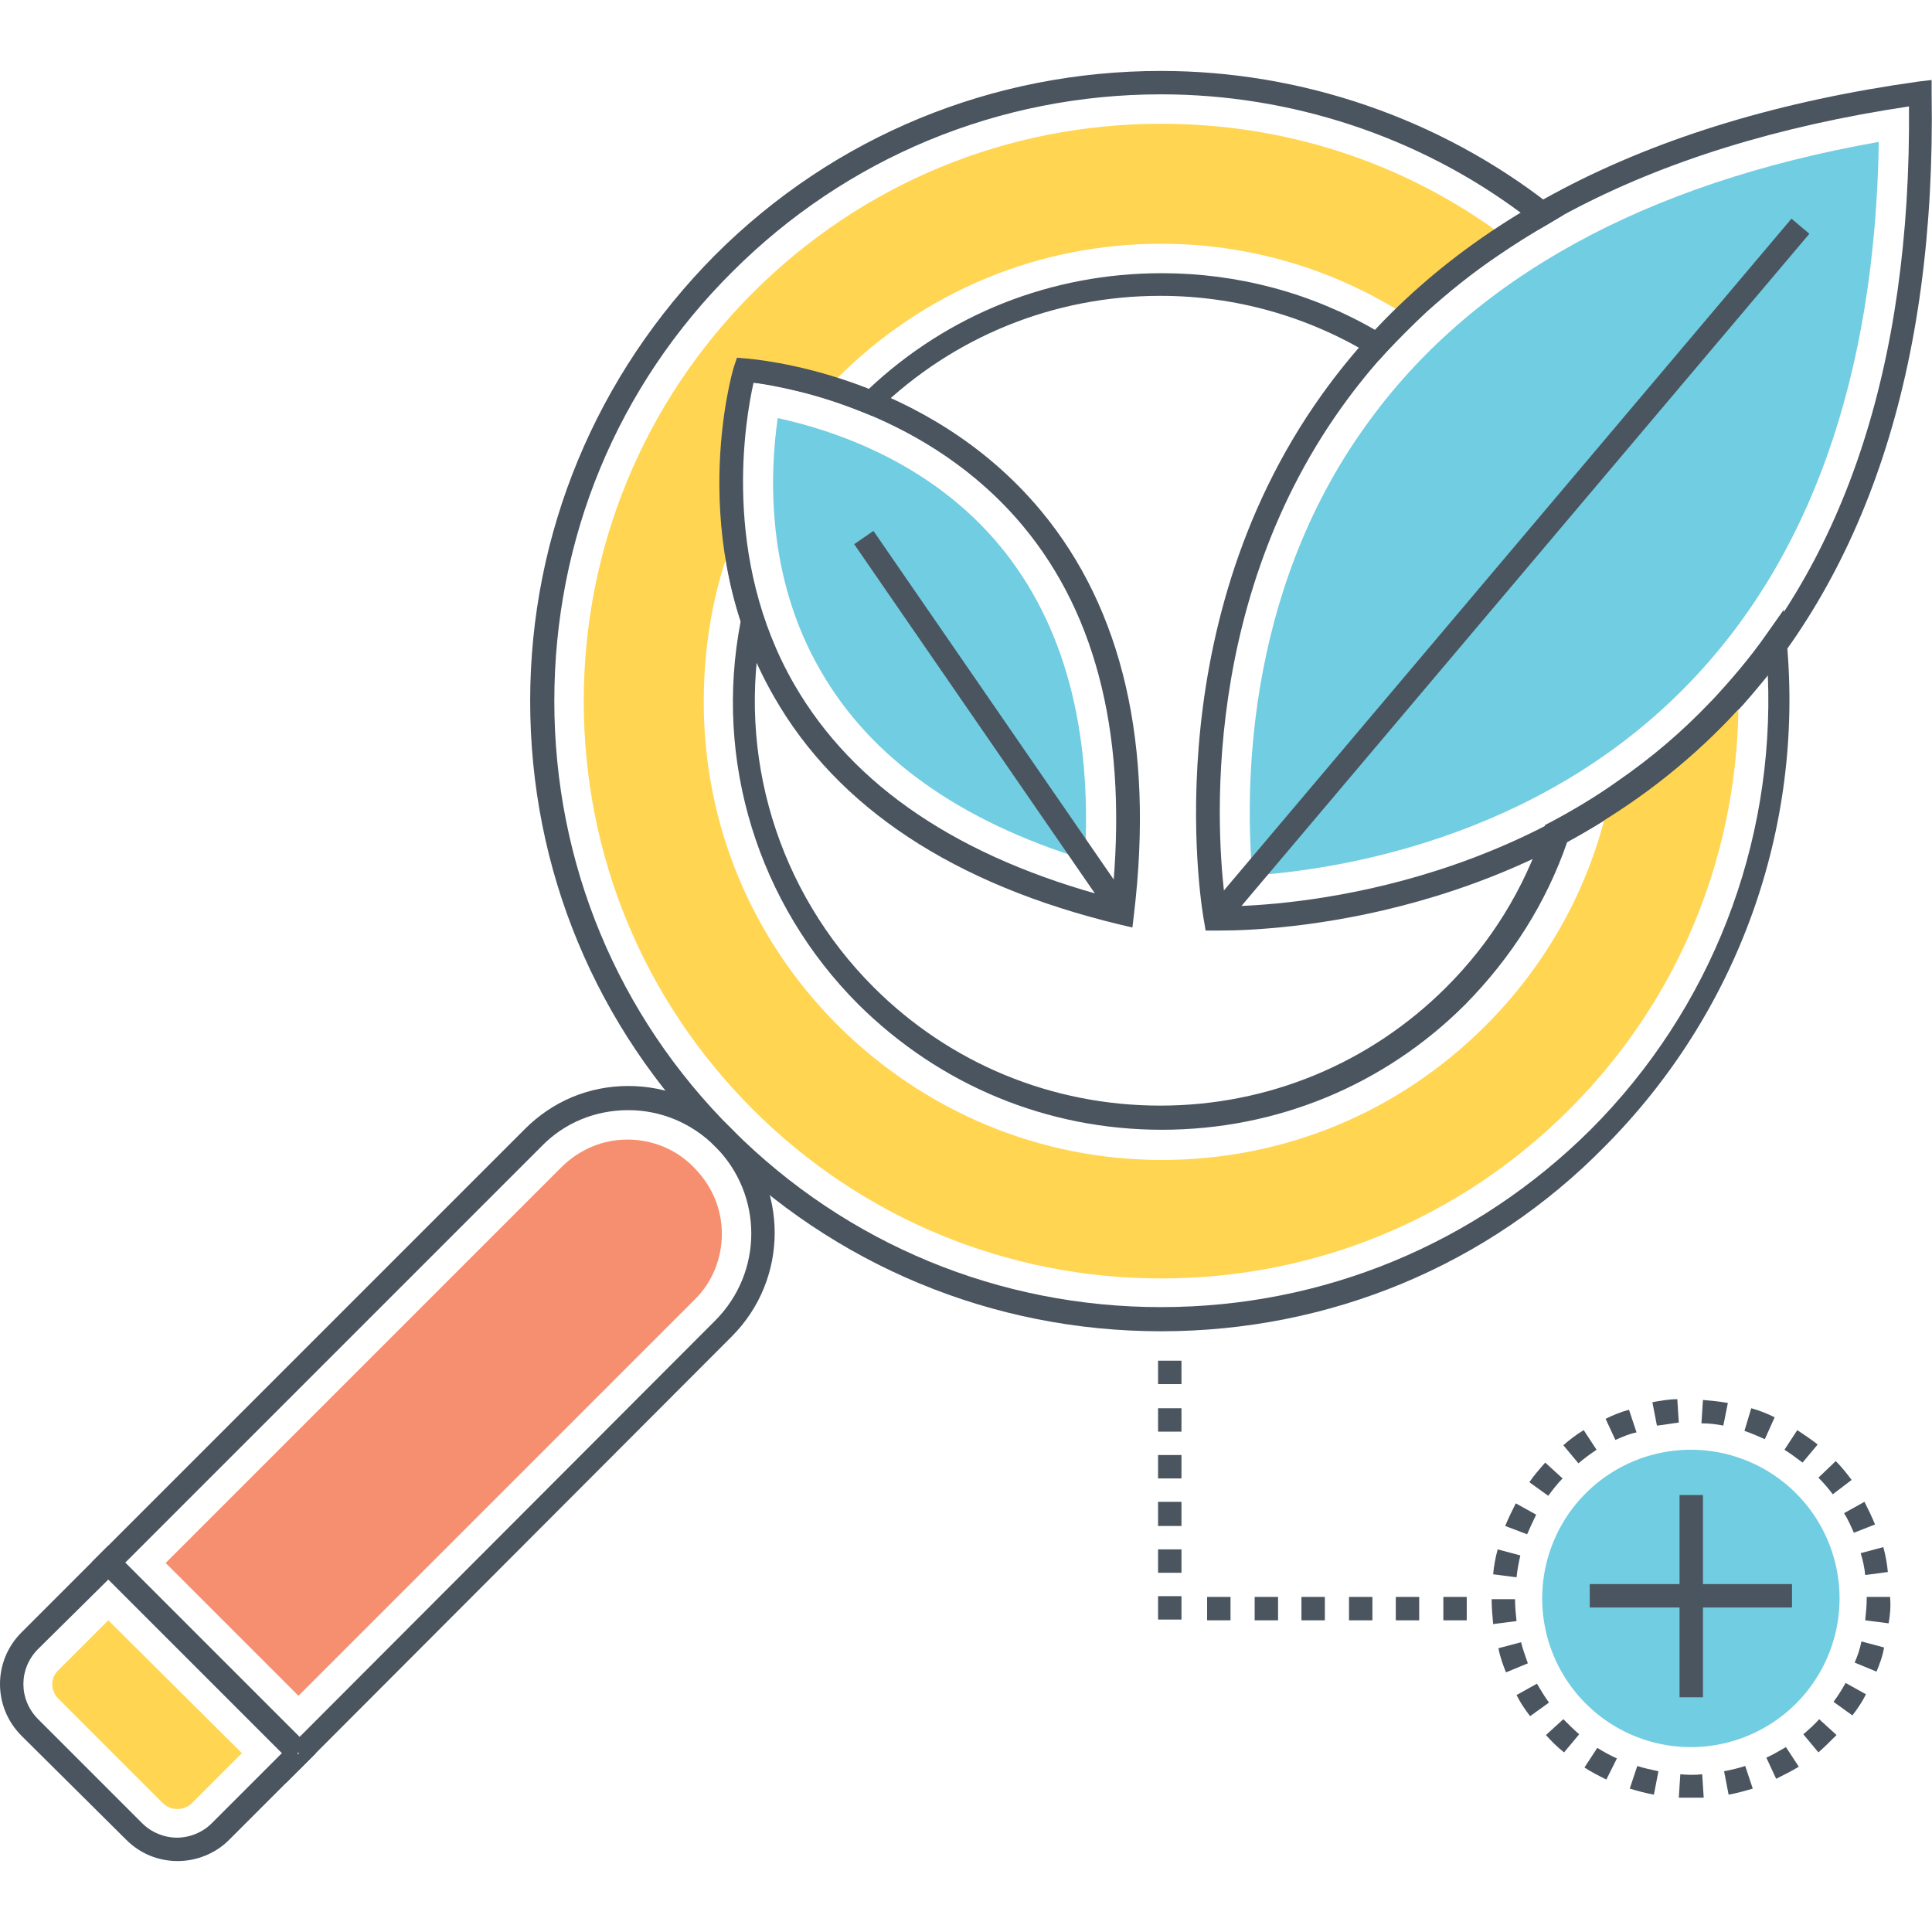 <?xml version="1.0" standalone="no"?><!DOCTYPE svg PUBLIC "-//W3C//DTD SVG 1.1//EN" "http://www.w3.org/Graphics/SVG/1.1/DTD/svg11.dtd"><svg t="1574737215570" class="icon" viewBox="0 0 1024 1024" version="1.1" xmlns="http://www.w3.org/2000/svg" p-id="8403" width="256" height="256" xmlns:xlink="http://www.w3.org/1999/xlink"><defs><style type="text/css"></style></defs><path d="M615.4 705.6c-89.2 0-173.2-34.8-236.4-98-63.2-63.2-98-146.8-98-236S316.2 198.4 379 135.2C442.2 72 526.2 37.6 615.4 37.6c74.4 0 147.6 25.2 206 70.8l7.2 5.6-8 4.8c-9.2 5.2-18 10.8-26.8 16.8-13.6 9.2-26 19.2-38 30-7.2 6.8-14.4 14-21.2 21.2l-3.6 4-4.4-2.8c-33.6-20.4-72-31.2-111.6-31.2-56.4 0-109.6 21.6-150 60.8l-2.8 2.8-4-1.6c-10-4-20-7.6-30.4-10.4-12.8-3.2-22.8-5.2-28.8-5.6-2.4 10-6.8 33.6-5.6 62.8 0.8 21.2 4.4 41.6 10.8 60.8l0.4 1.6-0.4 1.6c-14 70.4 8 142.8 58.8 193.6 40.4 40.4 94.4 62.8 152 62.8 57.2 0 111.2-22.4 151.6-62.8 23.6-23.6 41.2-52 51.6-83.6l0.8-2.4 2.4-1.2c12.8-6.8 24.8-14 36-22 18-12.4 34.4-26.4 49.2-42l1.2-1.2c10-10.8 19.6-22 28-34l9.6-13.6 1.6 16.8c9.2 99.2-26 196.8-96.4 267.6-62 63.2-146 98-235.2 98z m0-655.6c-86 0-166.8 33.6-227.2 94-61.2 60.8-94.4 141.6-94.4 227.6s33.6 166.8 94.4 227.2c60.8 60.8 141.6 94 227.2 94 86 0 166.8-33.6 227.6-94 64-64 97.6-151.2 94-240.8-5.6 6.8-11.2 13.6-17.2 20l-1.6 2c-15.6 16.4-33.2 31.6-52.4 44.8-11.2 7.6-22.8 14.8-35.2 21.6-11.2 32.4-29.6 61.2-54 86-42.8 42.8-100 66.4-160.8 66.4-60.8 0-117.6-23.6-160.8-66.4-53.2-53.2-76.8-129.2-62.4-203.2-6.4-19.6-10-40.8-10.8-62.4-1.6-41.2 6.8-70.8 7.2-72l1.6-4.8 4.8 0.4c0.8 0 15.2 1.2 36.4 6.8 9.6 2.4 19.2 5.6 28.4 9.2 42.4-40 97.2-61.6 155.6-61.6 40 0 79.2 10.4 113.6 30.4 6-6.4 12-12.4 18.4-18.4 12-11.2 25.2-21.6 39.2-31.2 6.4-4.4 12.8-8.4 19.6-12.4-55.2-41.2-122.8-63.2-191.2-63.2z" fill="#4A555F" p-id="8404"></path><path d="M921.4 366v9.6c-1.2 80.4-32.8 155.6-89.6 212.4-58 58-134.8 89.6-216.4 89.6s-158.8-32-216.4-89.6c-58-58-89.6-134.8-89.6-216.4s32-158.8 89.6-216.4c58-58 134.8-89.6 216.4-89.6 65.2 0 127.6 20 180 58.4l2.4 1.6c-19.6 12.8-37.2 26.8-52.4 41.6-38.8-24.8-83.6-38-130-38-64.8 0-125.6 25.2-171.6 71.2l-5.2 5.2c-25.6-8-44-9.2-44-9.2s-11.6 38.4-5.6 88c-10.8 27.6-16 57.2-16 87.6 0 64.8 25.2 125.6 71.2 171.6 46 45.6 106.8 71.2 171.6 71.2s125.6-25.2 171.6-71.2c32.4-32.4 54.8-72.8 64.8-116.8 23.6-16.4 47.6-36 69.2-60.8z" fill="#FFD552" p-id="8405"></path><path d="M158.6 938L48.6 828l229.6-229.6c14.8-14.8 34-22.8 54.8-22.8 20.8 0 40.4 8 54.8 22.8 30.4 30.4 30.4 79.6 0 110l-229.2 229.6z m-92.4-109.6l92.4 92.4L379 700c25.6-25.6 25.6-66.8 0-92.4-12.4-12.4-28.8-19.2-46-19.2-17.6 0-34 6.8-46 19.2l-220.8 220.8z" fill="#4A555F" p-id="8406"></path><path d="M87.8 828.4l209.6-209.6c9.6-9.6 22-14.8 35.2-14.8s26 5.2 35.2 14.8c9.6 9.6 14.8 22 14.8 35.2 0 13.2-5.2 26-14.8 35.2l-209.6 209.6-70.4-70.4z" fill="#F68F6F" p-id="8407"></path><path d="M94.2 986.4c-10.4 0-20-4-27.2-11.2L11.4 920c-15.2-15.2-15.2-39.6 0-54.8l46-46 110 110-46 46c-7.2 7.2-17.2 11.2-27.2 11.2z m-36.8-149.2L20.2 874c-10.4 10.4-10.4 26.8 0 37.2l55.2 55.2c4.8 4.8 11.6 7.6 18.4 7.6 6.8 0 13.6-2.8 18.4-7.6l37.2-37.2-92-92z" fill="#4A555F" p-id="8408"></path><path d="M93.8 958.8c-1.6 0-4.8-0.4-7.6-3.2L31 900.4c-4.4-4.4-4.4-11.2 0-15.2l26.4-26.4L128.2 929.2l-26.4 26.4c-2.8 2.8-6 3.2-8 3.2z" fill="#FFD552" p-id="8409"></path><path d="M151.4 945.2v-31.6l16 15.6z" fill="#4A555F" p-id="8410"></path><path d="M158.6 929.2l-0.8 0.8v-1.2z" fill="#FFD552" p-id="8411"></path><path d="M647 493.2h-8l-0.8-4.8c-0.4-1.6-28-152.8 62.4-279.2 64-89.6 170.4-145.6 316.4-166l6.8-0.8v7.2c2.4 144.8-34.8 257.6-110.4 334.8-102 103.6-239.6 108.8-266.4 108.8z m364.8-436.8c-138.8 20.8-240 74.4-300.8 159.6-78 109.2-65.2 237.6-61.2 264.4 30.8-0.4 159.2-8 255.2-105.6 72-73.2 108-180.4 106.8-318.4z" fill="#4A555F" p-id="8412"></path><path d="M663.8 464c-3.6-42-5.2-148 60.4-238.8 55.6-77.6 147.2-128 271.6-150-2 124.4-36.4 221.6-102.4 288.8-80.4 82-187.6 97.2-229.6 100z" fill="#71CDE1" p-id="8413"></path><path d="M600.2 491.6l-6.8-1.6c-88-21.2-149.6-62-183.2-120.8-47.6-82.8-22.4-171.2-21.2-174.8l1.6-4.8 4.8 0.4c4 0.4 95.2 7.2 156.4 80.8 43.2 52 60 124 49.2 214l-0.8 6.8zM399.4 202.8c-4.4 19.6-17.2 92.8 21.6 160 31.2 54 87.6 92 168.4 113.2 8.4-82.8-7.2-149.2-47.2-197.2-50-60-122.8-73.2-142.8-76z" fill="#4A555F" p-id="8414"></path><path d="M575 455.6c-66.4-20.4-113.6-54-140-100-29.6-50.8-26.8-106-22.8-134 27.6 6 80.4 22.4 118 68 33.6 40.8 48.8 96.4 44.8 166z" fill="#71CDE1" p-id="8415"></path><path d="M949.524 115.9l9.472 8-310.048 366.98-9.472-8z" fill="#4A555F" p-id="8416"></path><path d="M462.944 281.392l137.108 198.936-10.208 7.036-137.108-198.936z" fill="#4A555F" p-id="8417"></path><path d="M896.2 952.8h-6.4l0.8-12.4c4 0.4 8 0.4 11.6 0l0.8 12.4H896.2z m-19.6-1.6c-4.4-0.8-8.8-2-12.8-3.2l4-12c3.6 1.2 7.6 2 11.2 2.8l-2.4 12.4z m39.6 0l-2.4-12.4c4-0.8 7.6-1.6 11.2-2.8l4 12c-4 1.2-8.4 2.4-12.8 3.2z m-64.8-8c-4-2-8-4-11.6-6.4l6.8-10.4c3.2 2 6.8 4 10.4 5.6l-5.6 11.2z m90-0.4l-5.2-11.2c3.6-1.6 6.8-3.6 10.4-5.6l6.8 10.4c-4 2.4-8 4.4-12 6.4z m-112.4-14c-3.6-2.8-6.8-6-9.6-9.2l9.2-8.4c2.8 2.8 5.6 5.6 8.4 8l-8 9.6z m134.8 0l-8-9.6c2.8-2.4 6-5.2 8.4-8l9.2 8.4c-3.2 3.2-6.4 6.4-9.6 9.2z m-152.8-19.2c-2.8-3.6-5.2-7.2-7.2-11.2l10.8-6c2 3.2 4 6.8 6.4 10l-10 7.2z m170.8-0.4l-10-7.2c2.4-3.2 4.4-6.4 6.4-10l10.8 6c-2 4-4.4 7.6-7.2 11.2z m-183.6-22.8c-1.6-4-3.2-8.4-4-12.8l12-3.2c0.8 3.6 2.4 7.6 3.6 11.2l-11.6 4.8z m196.4-0.4l-11.6-4.8c1.6-3.6 2.8-7.2 3.6-11.2l12 3.2c-0.8 4.8-2.4 8.8-4 12.8z m-203.2-25.2c-0.4-4.4-0.8-8.8-0.8-13.2h12.4c0 4 0.4 8 0.8 11.6l-12.4 1.6z m209.6-0.4l-12.4-1.6c0.4-4 0.8-7.6 0.8-11.6v-0.8h12.4v0.4c0.4 4.8 0 9.2-0.8 13.6z m-197.2-24.4l-12.4-1.6c0.4-4.4 1.2-8.8 2.4-13.2l12 3.2c-0.8 3.6-1.6 7.6-2 11.6z m184.8-1.2c-0.4-4-1.2-7.6-2.4-11.6l12-3.2c1.2 4.4 2 8.8 2.4 13.2l-12 1.6z m-179.2-21.6l-11.6-4.4c1.6-4 3.6-8 5.6-12l10.8 6c-1.6 3.2-3.2 6.8-4.8 10.4z m173.2-0.8c-1.6-3.6-3.2-7.2-5.2-10.4l10.8-6c2 4 4 8 5.6 12l-11.2 4.4z m-162-19.6l-10-7.2c2.4-3.6 5.6-7.2 8.4-10.4l9.2 8.4c-2.8 2.8-5.2 6-7.6 9.2z m150.8-0.8c-2.4-3.2-4.8-6-7.6-8.8l9.2-8.8c3.2 3.2 6 6.8 8.4 10l-10 7.6z m-134.8-16.4l-8-9.6c3.2-2.8 6.8-5.6 10.8-8l6.8 10.4c-3.6 2.4-6.8 4.8-9.6 7.2z m118.8-0.4c-3.2-2.4-6.4-4.8-9.6-6.8l6.8-10.4c3.6 2.4 7.2 4.8 10.8 7.6l-8 9.6z m-99.2-12l-5.2-11.2c4-2 8-3.6 12.4-4.8l4 12c-4 0.8-7.6 2.4-11.2 4z m79.2-0.4c-3.6-1.6-7.2-3.2-10.8-4.4l3.6-12c4.4 1.2 8.4 2.8 12.4 4.8l-5.2 11.6z m-57.2-7.2l-2.4-12.4c4.4-0.8 8.8-1.6 13.2-1.6l0.8 12.4c-3.6 0.4-7.6 1.2-11.6 1.6z m35.2 0c-4-0.8-7.6-1.2-11.6-1.2l0.8-12.4c4.4 0.4 8.8 0.8 13.2 1.6l-2.4 12z" fill="#4A555F" p-id="8418"></path><path d="M896.2 847.2m-78.8 0a78.8 78.8 0 1 0 157.6 0 78.8 78.8 0 1 0-157.6 0Z" fill="#71CDE1" p-id="8419"></path><path d="M890.2 792.4h12.4v107.2h-12.4z" fill="#4A555F" p-id="8420"></path><path d="M842.6 839.6h107.2v12.4h-107.2z" fill="#4A555F" p-id="8421"></path><path d="M626.2 858.4h-12.4v-12.4h12.4v12.4z m0-24.8h-12.4v-12.4h12.4v12.4z m0-24.8h-12.4V796h12.4v12.8z m0-25.2h-12.4v-12.4h12.4v12.4z m0-24.8h-12.4v-12.4h12.4v12.4z m0-25.2h-12.4v-12.4h12.4v12.4z" fill="#4A555F" p-id="8422"></path><path d="M777.4 858.8h-12.4v-12.4h12.4v12.4z m-25.2 0h-12.4v-12.4h12.4v12.4z m-24.8 0h-12.4v-12.4h12.4v12.4z m-25.2 0h-12.4v-12.4h12.4v12.4z m-24.8 0h-12.4v-12.4h12.4v12.4z m-25.2 0h-12.4v-12.4h12.4v12.4z" fill="#4A555F" p-id="8423"></path></svg>